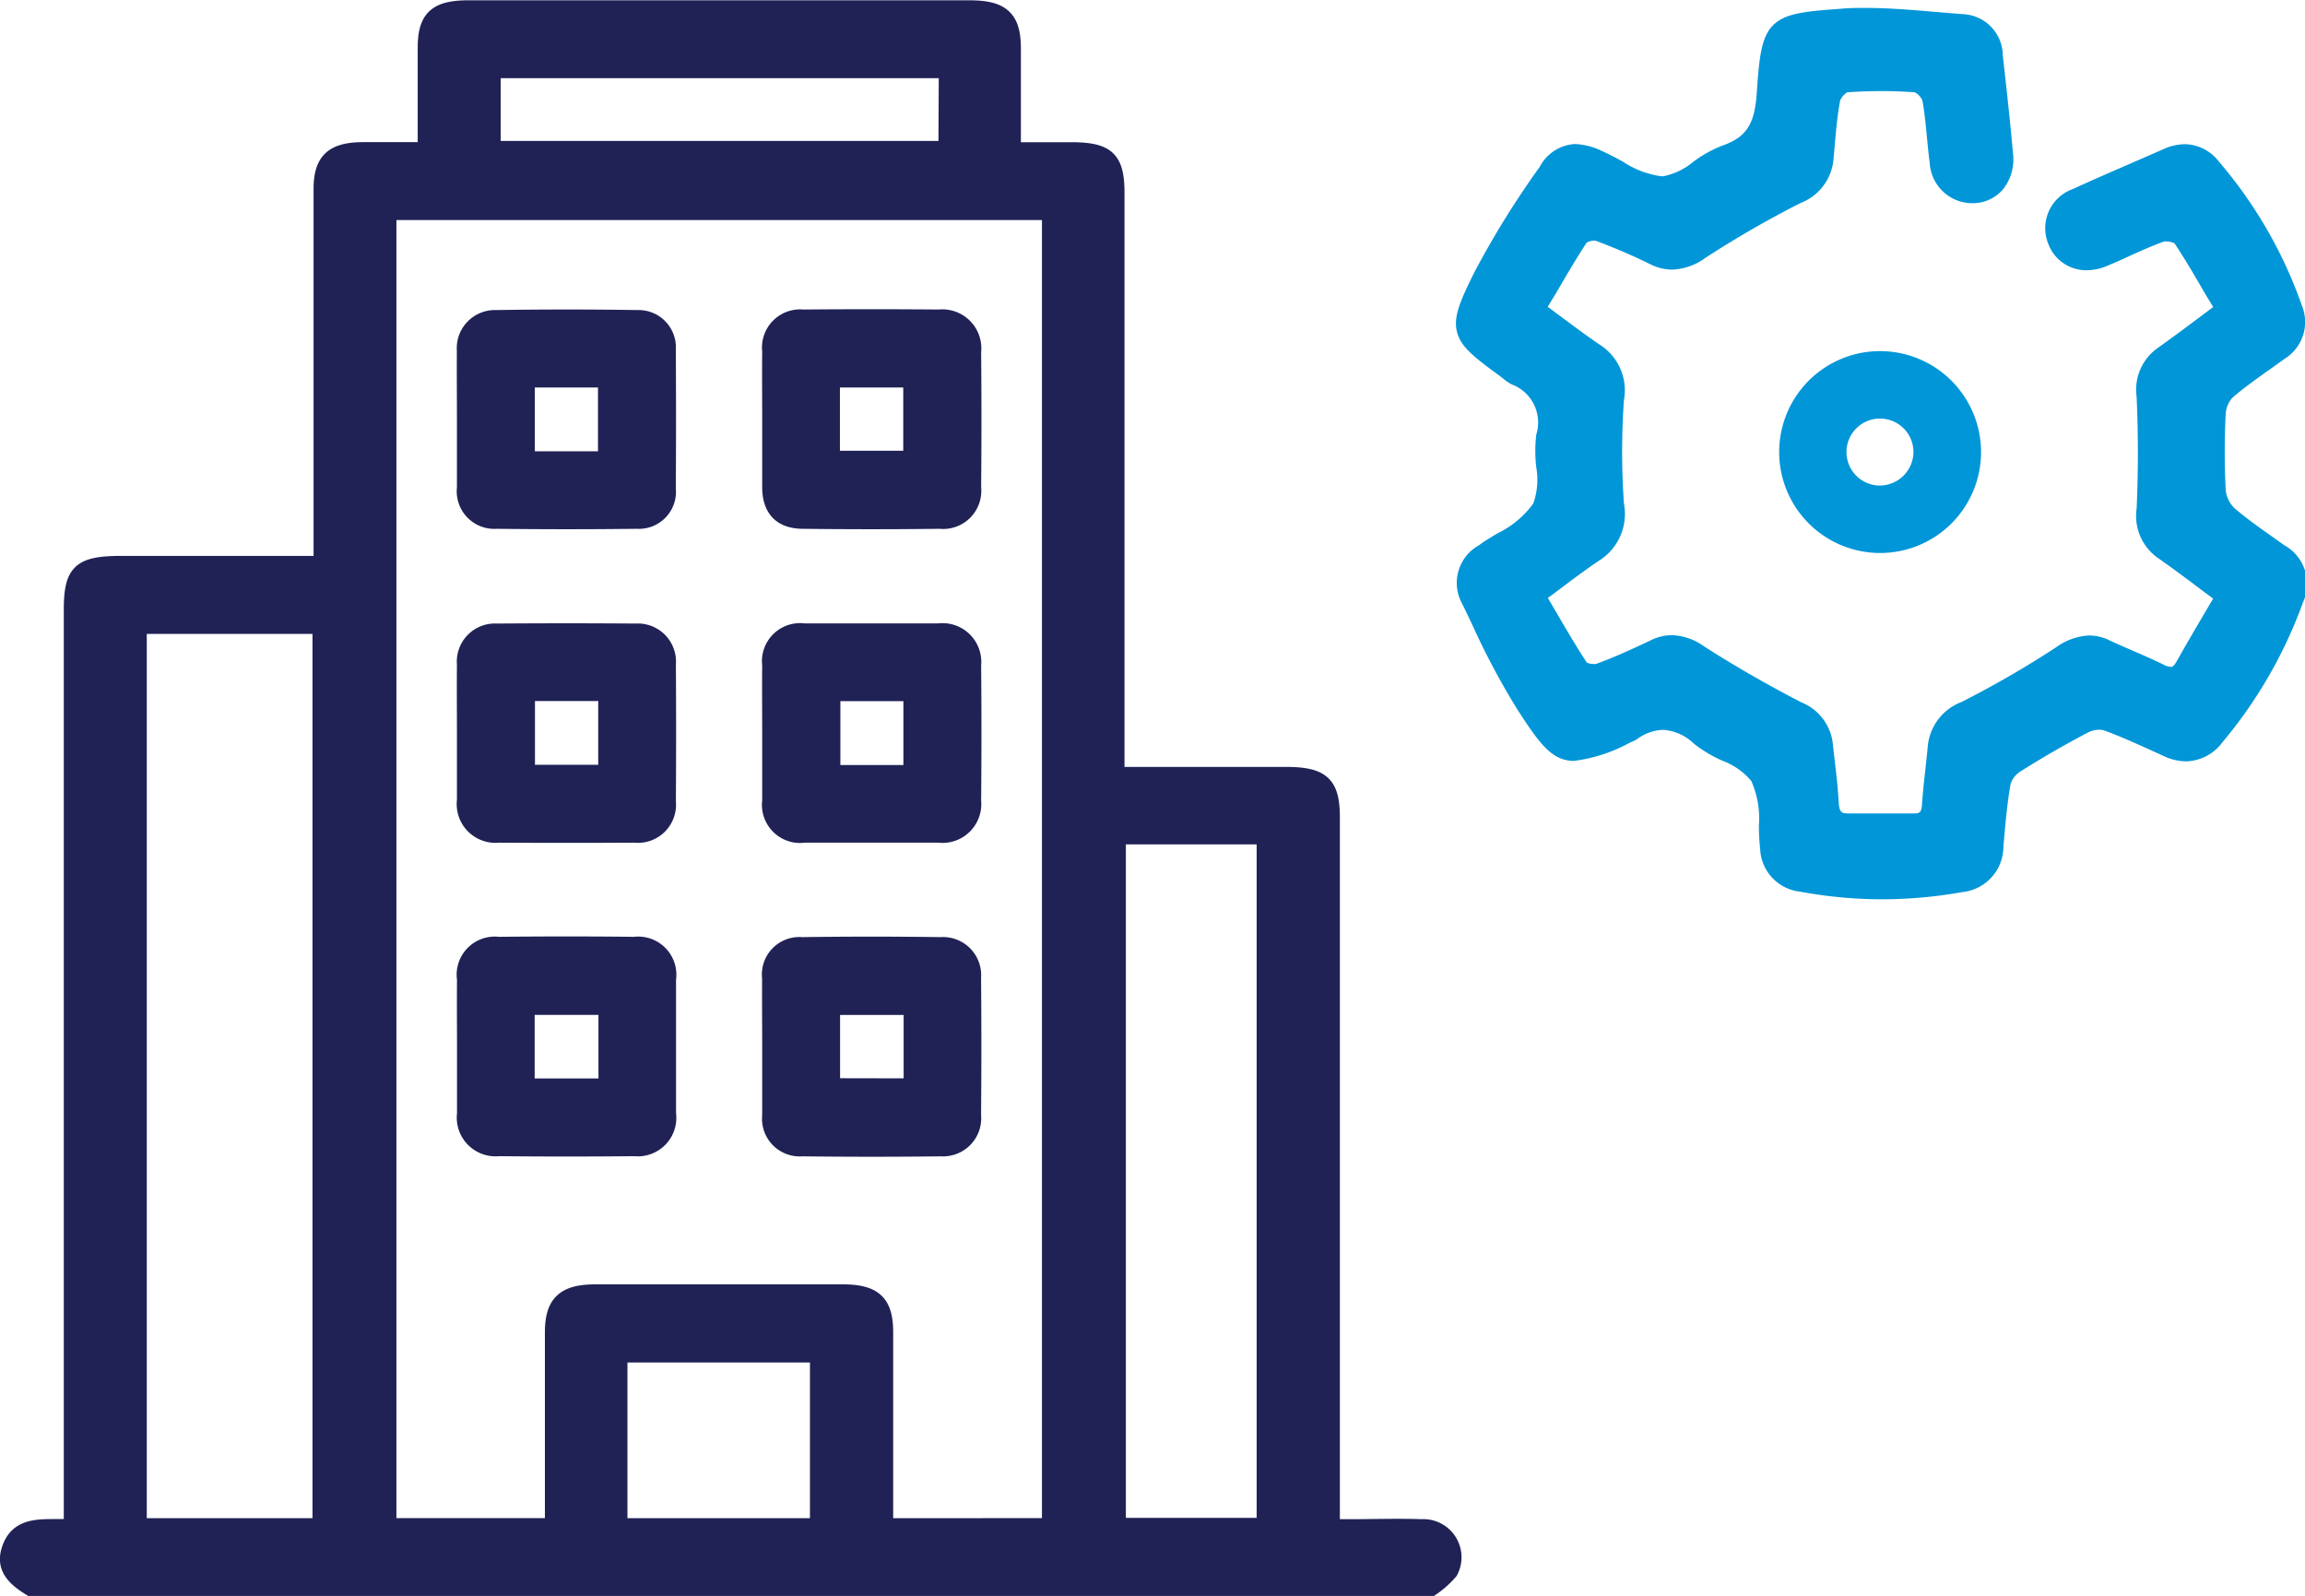 <svg xmlns="http://www.w3.org/2000/svg" width="30.212" height="20.918" viewBox="0 0 30.212 20.918">
  <g id="Grupo_22754" data-name="Grupo 22754" transform="translate(-35.901 -144.273)">
    <g id="Grupo_22753" data-name="Grupo 22753" transform="translate(-1478.285 -369.039)">
      <path id="Trazado_17303" data-name="Trazado 17303" d="M1544.126,520.458l-.163-.116c-.166-.117-.338-.239-.492-.372a.379.379,0,0,1-.112-.232,9.669,9.669,0,0,1,0-1.007.341.341,0,0,1,.094-.212c.154-.131.323-.252.488-.368l.191-.137a.567.567,0,0,0,.224-.7,5.894,5.894,0,0,0-1.089-1.887.575.575,0,0,0-.445-.225.69.69,0,0,0-.277.064l-.417.182c-.253.11-.515.223-.771.341a.545.545,0,0,0-.321.726.53.53,0,0,0,.5.339.7.7,0,0,0,.264-.055c.1-.042.205-.088.3-.133.147-.066.3-.135.451-.189a.1.1,0,0,1,.03,0,.225.225,0,0,1,.107.025c.143.214.271.436.407.67l.1.164-.179.134c-.187.14-.364.272-.544.4a.667.667,0,0,0-.281.641c.022.489.022.983,0,1.469a.671.671,0,0,0,.276.643c.18.126.358.258.546.4l.181.135-.109.185c-.129.219-.251.427-.371.641-.039.069-.063.069-.073.069a.247.247,0,0,1-.1-.031c-.132-.065-.268-.124-.4-.181-.1-.044-.206-.089-.306-.136a.62.62,0,0,0-.267-.064.8.8,0,0,0-.427.152,13.007,13.007,0,0,1-1.245.72.689.689,0,0,0-.442.576c-.009.1-.02.2-.031.3-.017.153-.035.312-.045.469-.007.106-.035.116-.108.116h-.209c-.212,0-.431,0-.647,0h0c-.087,0-.121-.013-.128-.15-.01-.182-.031-.365-.052-.542-.009-.077-.018-.154-.026-.231a.663.663,0,0,0-.413-.534c-.47-.244-.886-.484-1.272-.732a.77.77,0,0,0-.423-.148.63.63,0,0,0-.272.065c-.254.12-.484.226-.724.313a.1.1,0,0,1-.03,0,.214.214,0,0,1-.089-.018c-.146-.222-.278-.449-.418-.689l-.093-.158.174-.13c.176-.132.342-.257.513-.37a.723.723,0,0,0,.31-.74,9.727,9.727,0,0,1,0-1.353.707.707,0,0,0-.3-.716c-.17-.114-.338-.24-.516-.372l-.183-.136.1-.164c.138-.236.268-.459.41-.676a.2.2,0,0,1,.1-.027h.015a7.663,7.663,0,0,1,.723.311.648.648,0,0,0,.284.069.785.785,0,0,0,.436-.155,13.441,13.441,0,0,1,1.246-.718.677.677,0,0,0,.43-.554c.006-.066.012-.131.018-.2.017-.195.035-.4.071-.588a.226.226,0,0,1,.093-.109c.147-.011.3-.016.446-.016s.294.005.439.016a.221.221,0,0,1,.1.106c.028.152.043.312.058.466.011.115.022.233.038.35a.559.559,0,0,0,.547.531l.046,0a.525.525,0,0,0,.368-.182.627.627,0,0,0,.131-.465c-.035-.4-.08-.809-.124-1.2l-.01-.09a.546.546,0,0,0-.515-.54c-.12-.009-.242-.019-.36-.029-.3-.026-.615-.053-.923-.053-.115,0-.221,0-.324.011-.478.034-.735.059-.892.219s-.18.439-.212.9c-.028.4-.142.569-.454.676a1.643,1.643,0,0,0-.375.209.878.878,0,0,1-.4.192h-.014a1.192,1.192,0,0,1-.513-.194c-.092-.05-.187-.1-.283-.143a.878.878,0,0,0-.342-.086.555.555,0,0,0-.463.3,11.677,11.677,0,0,0-.861,1.39c-.19.383-.274.585-.221.78s.23.329.565.574l.038.03a.583.583,0,0,0,.114.077.532.532,0,0,1,.32.657,1.856,1.856,0,0,0,0,.428.947.947,0,0,1-.038.474,1.25,1.25,0,0,1-.469.392c-.083.05-.168.1-.246.158a.564.564,0,0,0-.221.76q.073.148.144.3a9.767,9.767,0,0,0,.588,1.1c.284.437.446.665.737.665a2.073,2.073,0,0,0,.732-.239l.018-.008a.382.382,0,0,0,.074-.037.614.614,0,0,1,.342-.123.638.638,0,0,1,.406.182,1.768,1.768,0,0,0,.369.221.921.921,0,0,1,.382.266,1.208,1.208,0,0,1,.1.582c0,.1.005.212.017.315a.587.587,0,0,0,.522.555,5.932,5.932,0,0,0,1.072.1,6,6,0,0,0,1.052-.094.6.6,0,0,0,.542-.6l.006-.067c.022-.246.044-.5.087-.745a.3.3,0,0,1,.123-.165c.292-.185.594-.359.9-.519a.318.318,0,0,1,.139-.032.2.2,0,0,1,.065.009c.229.083.456.188.677.288l.1.046a.714.714,0,0,0,.3.071.61.61,0,0,0,.472-.248,6.055,6.055,0,0,0,1.059-1.839A.579.579,0,0,0,1544.126,520.458Z" transform="translate(0)" fill="#0096d8"/>
      <path id="Trazado_17304" data-name="Trazado 17304" d="M1611.7,595.02a1.323,1.323,0,1,0,1.327,1.335A1.325,1.325,0,0,0,1611.7,595.02Zm-.009,1.762a.439.439,0,1,1,.45-.428A.444.444,0,0,1,1611.7,596.782Z" transform="translate(-72.875 -77.106)" fill="#0096d8"/>
    </g>
    <g id="Grupo_22751" data-name="Grupo 22751" transform="translate(-39.428 -207.287)">
      <path id="Trazado_17320" data-name="Trazado 17320" d="M94.093,372.378a1.216,1.216,0,0,0,.245-.218.4.4,0,0,0-.377-.588c-.311-.011-.623,0-.935,0h-.235v-.257q0-4.52,0-9.041c0-.442-.13-.562-.609-.562H89.968v-.262q0-3.681,0-7.362c0-.448-.124-.564-.6-.564H88.61c0-.455,0-.892,0-1.328,0-.4-.144-.532-.575-.532H81.467c-.422,0-.562.13-.563.519,0,.437,0,.874,0,1.34h-.811c-.4,0-.553.136-.554.511q0,2.316,0,4.632v.28H76.931c-.554,0-.666.1-.666.612q0,5.865,0,11.731v.275c-.321.03-.707-.08-.822.328-.067.236.1.374.289.489Zm-7.157-.819v-.253c0-.762,0-1.524,0-2.286,0-.389-.147-.526-.561-.526H83.133c-.41,0-.561.142-.562.528q0,1.163,0,2.327v.209H80.425V354.344h8.661v17.214Zm-9.783,0v-11.79h2.372v11.79ZM91.9,362.527v9.028H89.986v-9.028Zm-4.171-9.02H81.792v-1.022h5.942Zm-4.276,18.052v-2.241h2.592v2.241Z" fill="#202256" stroke="#202256" stroke-width="0.2"/>
      <path id="Trazado_17321" data-name="Trazado 17321" d="M182.514,580.109c0,.3,0,.593,0,.89a.394.394,0,0,0,.425.434q.91.011,1.82,0a.4.4,0,0,0,.424-.44q.008-.9,0-1.8a.4.4,0,0,0-.43-.433q-.91-.013-1.82,0a.391.391,0,0,0-.42.439C182.511,579.5,182.514,579.805,182.514,580.109Zm.821.5V579.58h1.033v1.031Z" transform="translate(-97.095 -214.817)" fill="#202256" stroke="#202256" stroke-width="0.2"/>
      <path id="Trazado_17322" data-name="Trazado 17322" d="M250.527,580.1c0,.29,0,.58,0,.87a.408.408,0,0,0,.447.457q.89.009,1.78,0a.405.405,0,0,0,.444-.459q0-.88,0-1.76a.4.4,0,0,0-.446-.456q-.89-.01-1.78,0a.4.4,0,0,0-.445.458C250.524,579.509,250.527,579.806,250.527,580.1Zm.818-.525h1.036v1.033h-1.036Z" transform="translate(-169.108 -214.813)" fill="#202256" stroke="#202256" stroke-width="0.2"/>
      <path id="Trazado_17323" data-name="Trazado 17323" d="M250.519,428.007c0,.3,0,.593,0,.89a.393.393,0,0,0,.42.439q.92.011,1.84,0a.386.386,0,0,0,.409-.427q.006-.91,0-1.82a.389.389,0,0,0-.4-.42q-.93-.015-1.86,0a.4.4,0,0,0-.41.431C250.516,427.4,250.519,427.7,250.519,428.007Zm.821-.523h1.028v1.036H251.34Z" transform="translate(-169.101 -70.945)" fill="#202256" stroke="#202256" stroke-width="0.2"/>
      <path id="Trazado_17324" data-name="Trazado 17324" d="M182.514,504.125c0,.3,0,.593,0,.89a.4.4,0,0,0,.453.447q.88,0,1.76,0a.409.409,0,0,0,.457-.448q.008-.89,0-1.78a.408.408,0,0,0-.458-.446q-.88,0-1.76,0a.4.4,0,0,0-.452.447C182.511,503.532,182.514,503.828,182.514,504.125Zm.825.519v-1.037h1.026v1.037Z" transform="translate(-97.095 -142.957)" fill="#202256" stroke="#202256" stroke-width="0.2"/>
      <path id="Trazado_17325" data-name="Trazado 17325" d="M250.52,504.111c0,.3,0,.593,0,.89a.408.408,0,0,0,.447.456q.89.005,1.78,0a.4.4,0,0,0,.443-.438q.006-.9,0-1.8a.4.4,0,0,0-.425-.434q-.91-.007-1.821,0a.4.4,0,0,0-.424.436C250.517,503.518,250.52,503.814,250.52,504.111Zm1.852-.51v1.035h-1.029V503.6Z" transform="translate(-169.102 -142.952)" fill="#202256" stroke="#202256" stroke-width="0.2"/>
      <path id="Trazado_17326" data-name="Trazado 17326" d="M182.517,428.019c0,.29,0,.58,0,.87s.142.446.428.449q.9.011,1.8,0a.4.4,0,0,0,.442-.44q.008-.89,0-1.78a.411.411,0,0,0-.453-.454q-.89-.008-1.78,0a.4.4,0,0,0-.437.444C182.514,427.413,182.517,427.716,182.517,428.019Zm.819-.533h1.03v1.029h-1.03Z" transform="translate(-97.098 -70.947)" fill="#202256" stroke="#202256" stroke-width="0.2"/>
    </g>
  </g>
</svg>
